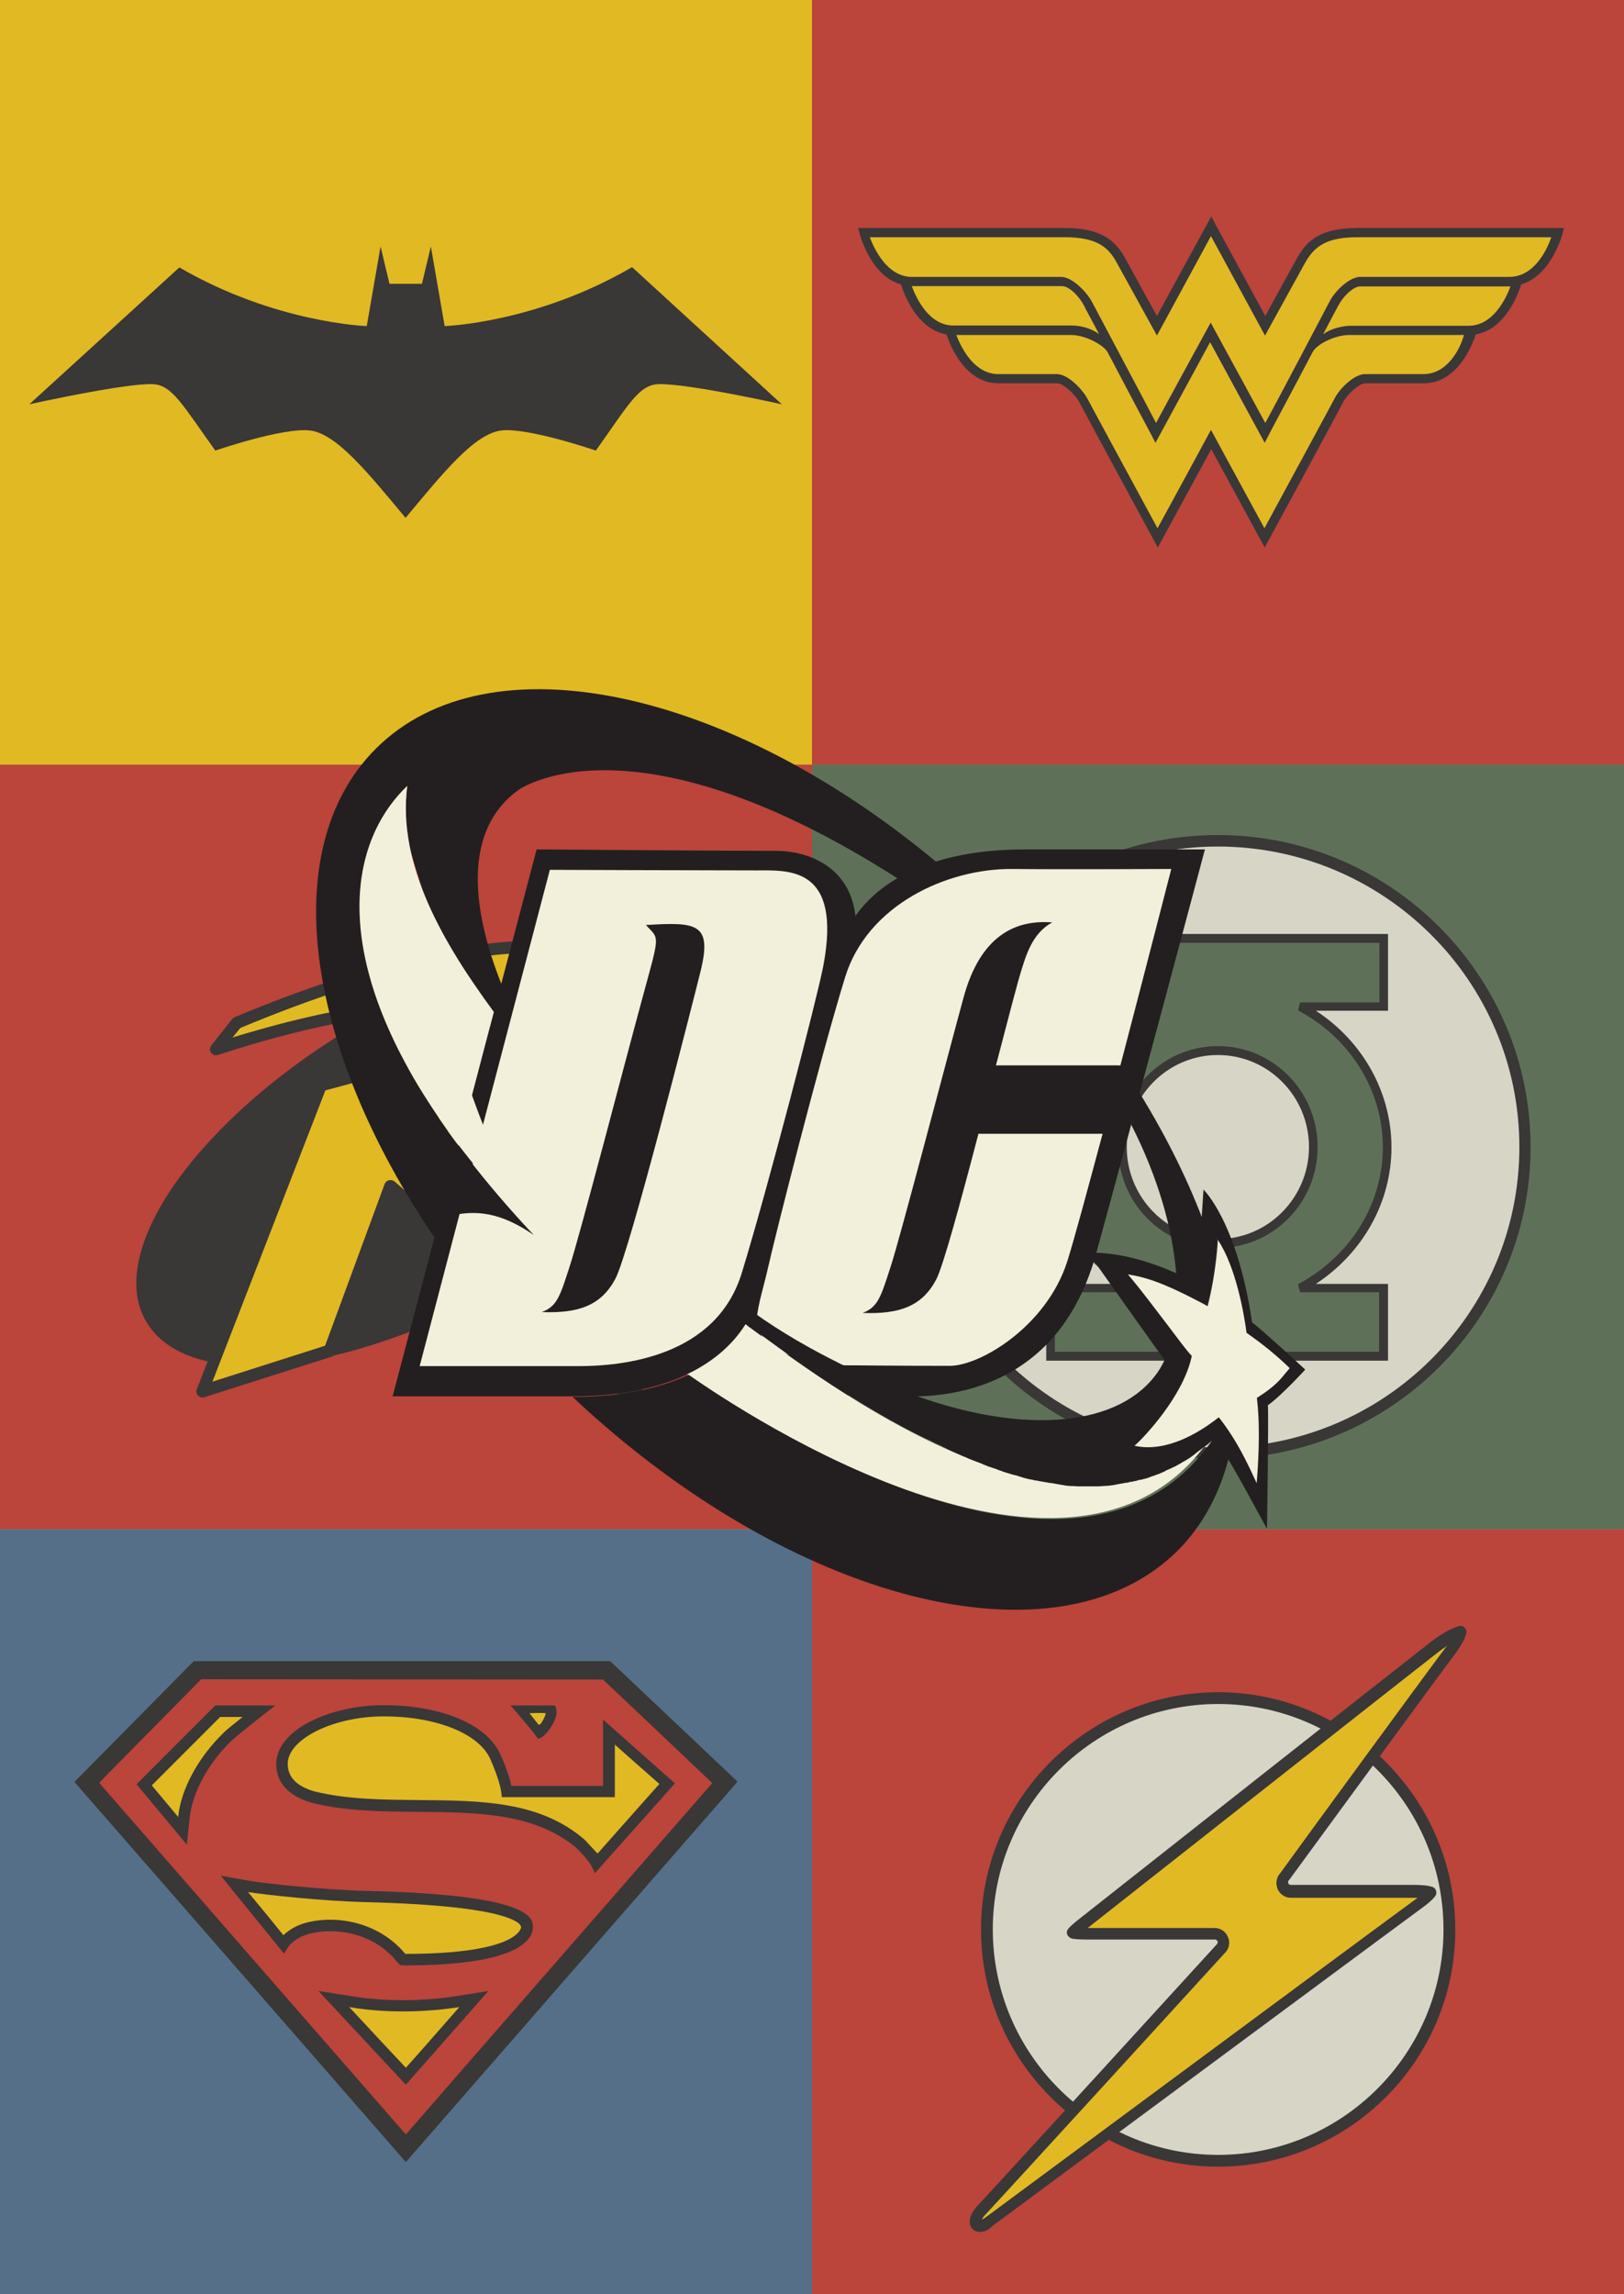 <?xml version="1.0" encoding="utf-8"?>
<!-- Generator: Adobe Illustrator 21.0.0, SVG Export Plug-In . SVG Version: 6.00 Build 0)  -->
<svg version="1.1" id="Layer_1" xmlns="http://www.w3.org/2000/svg" xmlns:xlink="http://www.w3.org/1999/xlink" x="0px" y="0px"
	 viewBox="0 0 565 797.8" style="enable-background:new 0 0 565 797.8;" xml:space="preserve">
<rect x="0" y="0" width="565" height="797.8" fill="#808080" stroke="none"/>
<style type="text/css">
	.st0{opacity:0.76;}
	.st1{fill:#CD3125;}
	.st2{fill:#536C4B;}
	.st3{fill:#F2EFDB;}
	.st4{fill:#231F20;}
	.st5{fill:#FFCA05;}
	.st6{fill:#47698A;}
</style>
<g class="st0">
	<g id="back_22_">
		<rect id="back_7_" y="265.9" class="st1" width="282.5" height="265.9"/>
	</g>
	<g id="back_2_">
		<rect id="back_3_" x="282.5" y="265.9" class="st2" width="282.5" height="265.9"/>
	</g>
	<g id="Green-Lantern_3_">
		<g>
			<path class="st3" d="M423.7,505.4c58.9,0,106.8-47.8,106.8-106.5c0-58.6-48-106.5-106.8-106.5c-58.9,0-106.8,47.8-106.8,106.5
				C316.9,457.5,364.9,505.4,423.7,505.4L423.7,505.4z"/>
			<path class="st4" d="M423.7,507.3c-60,0-108.8-48.7-108.8-108.5s48.7-108.4,108.8-108.4c60,0,108.8,48.7,108.8,108.5
				S483.7,507.3,423.7,507.3L423.7,507.3z M423.7,294.4c-57.8,0-104.9,46.8-104.9,104.5s47,104.5,104.9,104.5
				s104.9-46.8,104.9-104.5S481.5,294.4,423.7,294.4L423.7,294.4z"/>
		</g>
		<path class="st2" d="M452.2,349.9c18.1,9.7,30.3,28,30.3,49s-12.3,39.4-30.3,49h29.1v23.7H365.5V448h29.8
			c-18.1-9.7-30.3-28-30.3-49s12.3-39.4,30.3-49h-29.8v-23.7h115.9V350L452.2,349.9L452.2,349.9z M423.7,432.4
			c18.4,0,33.2-15.1,33.2-33.6c0-18.4-15-33.6-33.2-33.6c-18.3,0-33.2,15.1-33.2,33.6S405.5,432.4,423.7,432.4L423.7,432.4z"/>
		<path class="st4" d="M482.9,473.2H364v-26.7h25.7c-16.4-10.7-26.3-28.5-26.3-47.5c0-19.1,10-36.8,26.3-47.5H364v-26.7h118.9v26.7
			h-25.1c16.4,10.7,26.3,28.5,26.3,47.5c0,19.1-10,36.8-26.3,47.5h25.1V473.2L482.9,473.2z M367,470.1h112.8v-20.7h-27.5l-0.7-2.8
			c18.2-9.7,29.5-27.9,29.5-47.6s-11.3-38-29.5-47.6l0.7-2.8h27.6v-20.7H367v20.7h28.2l0.7,2.8c-18.2,9.7-29.5,27.9-29.5,47.6
			s11.3,38,29.5,47.6l-0.7,2.8H367V470.1L367,470.1z"/>
		<path class="st4" d="M423.7,434c-19.2,0-34.7-15.7-34.7-35.1s15.6-35.1,34.7-35.1c19.2,0,34.7,15.7,34.7,35.1S442.9,434,423.7,434
			L423.7,434z M423.7,366.9c-17.5,0-31.7,14.4-31.7,32s14.2,32,31.7,32s31.7-14.4,31.7-32C455.4,381.2,441.2,366.9,423.7,366.9
			L423.7,366.9z"/>
	</g>
	<g id="back_26_">
		<rect id="back_11_" x="282.5" y="531.9" class="st1" width="282.5" height="265.9"/>
	</g>
	<g id="Robin_1_">
		<path class="st4" d="M252.9,341.3c-6-9.8-18.7-15-36.6-15c-12.5,0-27.4,2.6-42.8,7.6c-16.2,5.2-32.6,12.6-48.8,22.1
			c-19.8,11.6-37.5,25.5-51,40c-13.2,14.1-21.9,28.2-25,40.6c-2.3,9.2-1.5,17.1,2.4,23.4c6,9.8,18.7,15,36.6,15
			c12.5,0,27.4-2.6,42.8-7.6c16.2-5.2,32.6-12.6,48.8-22.1c19.8-11.6,37.5-25.5,51-40c13.2-14.1,21.9-28.2,25-40.6
			C257.6,355.5,256.8,347.6,252.9,341.3z"/>
		<g>
			<path class="st5" d="M74.9,364.9c126.7-40.3,100.8,17.9,70.8,23.5l6.6-21.9l-40.8,11L70.4,483.9l44.3-14.1l21.1-57.2l87.9,77.2
				l-40.3-94.9c81-46,41.2-98.4-101.3-39.1L74.9,364.9z"/>
			<path class="st4" d="M223.8,491.8c-0.5,0-1-0.2-1.3-0.5l-85.7-75.2l-20.1,54.4c-0.3,0.6-0.8,1.1-1.3,1.3l-44.3,14.1
				c-0.8,0.3-1.6,0-2.2-0.6s-0.8-1.4-0.4-2.2l41.2-106.4c0.3-0.6,0.8-1.1,1.4-1.3l40.8-11c0.8-0.2,1.5,0,2,0.6s0.8,1.3,0.5,2.1
				l-5.5,18.3c10.6-3.6,20.2-13.9,19.4-21.8c-0.7-6.9-9.1-10.8-23.8-10.8c-16.4,0-39.6,4.7-68.8,14.1c-0.8,0.3-1.8-0.1-2.3-0.8
				c-0.5-0.8-0.5-1.8,0.1-2.5l7.2-9.1c0.3-0.3,0.5-0.5,0.8-0.7c52.9-22.1,86.5-26.7,105.4-26.7c22.2,0,36.6,6.6,39.6,18.1
				c3.9,14.7-11.1,33.5-40.3,50.4l39.6,93.2c0.4,0.9,0.1,1.9-0.7,2.5C224.6,491.7,224.2,491.8,223.8,491.8L223.8,491.8z
				 M135.9,410.4c0.5,0,1,0.2,1.4,0.5l81.1,71.2l-36.8-86.4c-0.4-1,0-2.1,0.9-2.7c33.5-19,42.6-36.6,39.9-46.7
				c-2.5-9.5-15.5-15-35.6-15c-18.4,0-51.2,4.5-103.2,26.2l-2.7,3.3c26.6-8.1,48-12.2,63.6-12.2c23.2,0,27.5,9.1,28,14.6
				c1,11-12,24.6-26.3,27.3c-0.8,0.2-1.4-0.1-1.9-0.7s-0.7-1.3-0.4-2l5.5-18.3l-36.2,9.7L73.9,480.5l39.2-12.5l20.7-56.2
				c0.3-0.7,0.8-1.2,1.4-1.3C135.5,410.4,135.6,410.4,135.9,410.4L135.9,410.4z"/>
		</g>
	</g>
	<g id="Flash_1_">
		<g>
			<circle class="st3" cx="423.8" cy="671" r="80.5"/>
			<path class="st4" d="M423.8,753.5c-45.5,0-82.5-37.1-82.5-82.5c0-45.5,37.1-82.5,82.5-82.5s82.5,37.1,82.5,82.5
				C506.4,716.5,469.3,753.5,423.8,753.5L423.8,753.5z M423.8,592.6c-43.2,0-78.4,35.2-78.4,78.4s35.2,78.4,78.4,78.4
				s78.4-35.2,78.4-78.4C502.2,627.7,467.1,592.6,423.8,592.6L423.8,592.6z"/>
		</g>
		<g>
			<path class="st5" d="M376.3,669.6c5.4-4.3,115.9-91.4,122.4-96.3c5-3.9,8.1-5.1,9.6-5.4c-0.2,1.1-1.2,3.5-4.3,7.5l0,0
				c-6.4,8.3-55,74.9-57.1,77.7c-0.7,0.9-0.7,2.1-0.2,3.1s1.6,1.7,2.6,1.7H492c3.4,0,5.1,0.3,5.9,0.7c-0.4,0.6-1.2,1.5-3.2,3
				L344.2,772.8c-2.1,1.6-3.7,1.6-4.3,0.9c-0.7-0.8-0.5-2.9,1.5-5c6.3-6.7,82.8-90.4,83.5-91.2c0.8-0.9,1-2.1,0.5-3.2
				c-0.5-1.1-1.6-1.8-2.7-1.8h-44.9c-2.2,0-3.6-0.2-4.5-0.2C373.8,671.6,374.7,670.8,376.3,669.6"/>
			<path class="st4" d="M341,776.2c-1.1,0-2.1-0.4-2.7-1.1c-1.7-1.8-1-5,1.6-7.8c6.2-6.6,82.8-90.4,83.5-91.2c0.2-0.2,0.3-0.7,0.2-1
				c-0.2-0.3-0.5-0.6-0.8-0.6h-44.9c-2,0-3.6-0.1-4.9-0.3c-0.7-0.2-1.4-0.7-1.7-1.4s-0.1-1.5,0.4-2.1c0.7-0.8,1.8-1.8,3.2-2.9
				c5.9-4.7,115.9-91.4,122.4-96.4c5.6-4.4,8.9-5.5,10.4-5.9c0.7-0.2,1.4,0.1,1.9,0.6s0.7,1.2,0.5,1.9c-0.3,1.5-1.5,4.1-4.7,8.3
				c-5.9,7.8-48.4,65.9-56.9,77.5l-0.2,0.2c-0.2,0.2-0.2,0.7-0.1,1c0.2,0.3,0.5,0.5,0.8,0.5h42.7c2.9,0,5.1,0.2,6.6,0.7
				c0.7,0.2,1.1,0.7,1.3,1.3c0.2,0.7,0.1,1.3-0.2,1.8c-0.7,1-1.9,2.1-3.7,3.5c-0.5,0.3-149,110.3-150.4,111.3
				C343.9,775.6,342.3,776.2,341,776.2L341,776.2z M378.4,670.5h44.2c2,0,3.8,1.2,4.6,3.1c0.8,1.8,0.5,4-0.9,5.4
				c-0.7,0.8-77.3,84.6-83.5,91.2c-0.7,0.7-1,1.3-1.2,1.7c0.3-0.2,0.7-0.3,1.2-0.7c128.1-94.8,147.3-109,150.4-111.2
				c-0.4,0-0.9,0-1.4,0h-42.7c-1.9,0-3.6-1.1-4.5-2.8c-0.8-1.7-0.7-3.7,0.4-5.3l0.2-0.2c8.4-11.6,50.9-69.7,56.9-77.6
				c0.5-0.7,0.9-1.2,1.3-1.7c-1.1,0.7-2.2,1.5-3.6,2.6C493.7,579.7,390.7,660.8,378.4,670.5L378.4,670.5z"/>
		</g>
	</g>
	<g id="back_20_">
		<rect id="back_6_" x="277.7" class="st1" width="287.3" height="265.9"/>
	</g>
	<g id="Wonder-Woman_1_">
		<path class="st4" d="M472.3,79.3c-12.6,0-17.5,4.1-21,10.4c0,0-8.9,16.1-11.1,20.2c-2.2-4-18.8-34.6-18.8-34.6
			s-16.8,30.8-18.9,34.6c-2.3-4.1-11.1-20.2-11.1-20.2c-3.5-6.2-8.4-10.4-21-10.4h-71.8l0.5,2c0.2,0.7,3.9,14.7,14.4,17.6
			c0.9,3.1,5.4,15.6,15.8,17.4c1.3,4,6.5,17,18.1,17h20.5c1.9,0,6.1,3.7,7.7,6.7c1.6,3.2,24.8,46,25.8,47.8l1.4,2.6l18.6-34.2
			l18.6,34.2l1.4-2.6c1-1.8,24.2-44.6,25.8-47.8c1.5-3,5.8-6.7,7.7-6.7h20.4c11.6,0,16.8-12.9,18.1-17c10.4-1.8,14.9-14.3,15.8-17.4
			c10.4-3,14.2-16.9,14.4-17.6l0.5-2C544.1,79.3,472.3,79.3,472.3,79.3z"/>
		<path class="st5" d="M317.2,99.5c0.2,0,52.2,0,52.2,0c2.7,0,6.1,3.7,7.7,6.7c0.4,0.9,2.5,4.8,5.3,10c-3.2-2.3-7-3-9.5-3h-41.1
			C323.2,113.3,318.8,103.7,317.2,99.5"/>
		<path class="st5" d="M495.3,130.1h-20.4c-3.8,0-8.9,5.1-10.6,8.5c-1.4,2.7-19.2,35.5-24.4,45.1c-2-3.7-18.6-34.2-18.6-34.2
			s-16.4,30.3-18.6,34.2c-5.2-9.6-23-42.4-24.4-45.1c-1.8-3.3-6.8-8.5-10.6-8.5h-20.4c-8.4,0-12.9-9.2-14.6-13.6h39.9
			c5.1,0,11.3,3.5,12.7,5.9c6.6,12.6,14.7,27.8,15.3,28.9l1.4,2.7l19-35l19,35l1.4-2.7c0.5-1.1,8.7-16.3,15.3-28.9
			c1.6-2.9,8-5.9,12.7-5.9h39.9C508.2,120.9,503.7,130.1,495.3,130.1"/>
		<path class="st5" d="M510.9,113.3h-41.1c-2.5,0-6.8,0.9-9.5,3c2.7-5.2,4.8-9.1,5.3-10c1.5-3,5.1-6.7,7.7-6.7c0,0,52.1,0,52.2,0
			C524,103.7,519.5,113.3,510.9,113.3"/>
		<path class="st5" d="M525.1,96.3h-51.9c-3.8,0-8.9,5.1-10.6,8.5c-0.6,1.2-19.7,37.4-22.4,42.3c-2.3-4.2-19-34.9-19-34.9
			s-16.8,30.7-19,34.9c-2.5-4.9-21.8-41.1-22.4-42.3c-1.8-3.3-6.8-8.5-10.6-8.5h-51.9c-8.6,0-13.1-9.6-14.7-13.8h67.8
			c11,0,15.1,3.3,18.1,8.8l14,25.4l18.8-34.6l18.8,34.6l14-25.4c3.1-5.4,7.1-8.8,18.1-8.8h67.5C538.3,86.7,533.8,96.3,525.1,96.3"/>
	</g>
	<g id="back_19_">
		<rect id="back_5_" y="531.9" class="st6" width="282.5" height="265.9"/>
	</g>
	<g id="Superman_1_">
		<polygon class="st4" points="68.4,580.1 29.1,619.8 141.2,748.2 253.3,619.7 211.4,580.1 		"/>
		<g>
			<path class="st4" d="M141.2,751.9L25.9,619.7l41.5-42h144.9l44.3,41.9L141.2,751.9L141.2,751.9z M32.3,619.9l108.9,124.7
				L250,619.9l-39.6-37.5h-141L32.3,619.9L32.3,619.9z"/>
		</g>
		<path class="st1" d="M209.8,584.1c1.1,1,35.5,33.6,38,36C245.4,622.9,144,739,141.2,742.3C138.3,739,36.8,622.7,34.5,620
			c2.3-2.4,34.4-34.9,35.5-36L209.8,584.1L209.8,584.1z"/>
		<path class="st4" d="M96.1,613.5c0,6.4,4.3,11.1,12.2,13.4c11.7,3,24.8,3.1,37.3,3.2c20.9,0.2,40.6,0.4,55.1,12.7
			c3.9,3.9,5,5.9,5,6l1.3,2.6l27.8-31.2l-25-22.2v23.1h-31.9c-0.4-2-1.4-5.7-3.8-10.9c-4.6-10.5-20.6-17.2-40.7-17.2
			C115.4,593,96.1,601.3,96.1,613.5"/>
		<path class="st5" d="M203.4,639.8c-15.6-13.5-36.1-13.6-57.7-13.8c-12.4-0.1-25-0.2-36.3-3c-6.2-1.8-9.3-5-9.3-9.6
			c0-8.6,15.9-16.5,33.4-16.5c18.3,0,33.2,6,37.1,14.9c3.3,7.4,3.8,11.4,3.8,11.5l0.2,1.7h39.3v-18.3c4.2,3.8,13.5,11.9,15.5,13.7
			c-2.2,2.4-18.8,21.2-21.5,24.2C206.8,643.5,205.4,641.9,203.4,639.8"/>
		<path class="st4" d="M74.9,593.1l-27.4,27.4l17.5,21l1-9.4c0.9-8.7,6.5-19,14.5-26.7c0.7-0.7,6.7-5.6,10.8-8.8l4.5-3.5H74.9
			L74.9,593.1z"/>
		<path class="st5" d="M84.4,597.1c-2.9,2.3-6.1,4.9-6.7,5.6c-8.6,8.3-14.7,19.4-15.7,29c0,0,0,0.1,0,0.2c-3.2-3.9-7.7-9.2-9.2-11
			c2.2-2.2,22.7-22.7,23.8-23.8L84.4,597.1L84.4,597.1z"/>
		<path class="st4" d="M98.8,679.4l1.4-2.2c0.1-0.2,2.2-3.4,7.8-4.8c9.1-2.2,22-0.1,30,9.7l1.2,1.3l1.8,0.1
			c40.1,0,44.4-9.3,44.4-13.3c0-3,0-11.3-57.9-12.6c-15.9-0.4-35.9-2.7-40.7-3.5l-10-1.8L98.8,679.4z"/>
		<path class="st5" d="M86.3,658c5.6,0.9,25.3,3.1,40.9,3.5c52.6,1.3,54.1,8,54.1,8.7c0,0.1-0.4,9.3-40.3,9.3l0,0
			c-9.1-11-23.6-13.5-33.9-11c-4.2,1-6.9,3-8.5,4.5C96.7,670.6,90.2,662.7,86.3,658"/>
		<path class="st4" d="M114.7,696.6l26.5,28.4l28.7-32.6l-10.5,1.7c-7.4,1.2-22.2,2.7-37.8,0l-10.8-1.7L114.7,696.6z"/>
		<path class="st5" d="M159.8,698c-4.8,5.5-16.4,18.7-18.6,21.1c-2.2-2.3-14.5-15.5-19.7-21.1C137.3,700.7,152.1,699.2,159.8,698"/>
		<path class="st4" d="M193,593.1c2,3-1.3,7.4-1.6,8c-1,1.3-2.5,3.3-4.2,3.6c-3-4.2-9.6-11.6-9.6-11.6H193z"/>
		<path class="st5" d="M189.9,595.8c-0.2,1.1-1.9,4.7-2.6,3.9c-0.4-0.5-3.1-3.9-3.1-3.9S188.1,595.6,189.9,595.8"/>
	</g>
	<rect id="back_1_" class="st5" width="282.5" height="265.9"/>
	<path class="st4" d="M219.9,92.9c-33.4,19.5-65.2,20.5-65.2,20.5l-4.8-27.7l-3.1,13h-11.3l-3.1-13l-4.8,27.7c0,0-31.8-1-65.2-20.4
		l-52.2,47.6c0,0,33.3-7.4,43-7c6.7,0.3,10.3,7.2,21.7,23.1c0,0,23.6-8.1,32.9-7s20.2,14.7,33.3,30.4c13.1-15.7,23.9-29.2,33.3-30.4
		c9.3-1.1,32.9,7,32.9,7c11.4-16,14.9-22.8,21.7-23.1c9.8-0.4,43,7,43,7L219.9,92.9z"/>
</g>
<g id="DC-Comics-logo">
	<g id="Dc-Comics-logo">
		<path class="st4" d="M312.6,485.6c7.2,0,53.7,3.6,68.6-49.1c13.8-50.1,38-141.1,38-141.1s-45,0-62.9,0s-54.7,3.6-65,35.8
			c-10.2,32.2-29.6,104.7-32.2,117.1c-6.1,29.2,13.8,36.8,26.6,36.8C298.3,485.1,305.4,485.6,312.6,485.6z"/>
		<path class="st4" d="M186.7,295.4l-50.1,190.2c0,0,45,0,62.9,0s54.7-3.6,65-35.8c10.2-32.2,29.6-104.7,32.2-117.1
			c6.1-29.2-13.8-36.8-26.6-36.8C251.2,295.9,186.7,295.4,186.7,295.4z"/>
		<path class="st3" d="M260.8,461.6c-0.5-0.3-0.9-0.7-1.4-1.1c-5.1,8.1-12.4,13.6-20.3,17.4c0.2,0.2,0.5,0.3,0.7,0.5
			c6.6,4.6,132,93.1,181.1,22C373.9,543.4,296.7,488.1,260.8,461.6z"/>
		<path class="st3" d="M355.2,337.9c-1.2,3.8-4.6,16.9-8.7,32.6h43.3c9-34.4,17.7-68.3,17.7-68.3s-39.5,0.2-55.2,0
			c-23-0.2-50.6,12.6-58.3,37.7c-9,29.3-24.4,90.2-26.9,101.4c-1.3,5.8-3.4,12.3-3.8,17.2c-1.1,11.2,19.6,16.3,27.2,16.3
			c9.6,0,19.5,0.2,39.9,0.2c10.7,0,33.7-13.8,40.9-36.3c2.2-6.9,6.9-24.3,12.3-44.4h-43.2c-6.1,23.4-12.3,46.2-14.7,50.7
			c-4.9,9.2-12.6,12.1-25.6,11.6c5.4-2,6.4-5.8,9.6-15.6c3.3-9.8,19.5-72,25.5-94c6-22.1,18.5-27.2,30.9-26.2
			C359,324.5,356.8,332.8,355.2,337.9z"/>
		<path class="st3" d="M263,302.7c-16.6,0-71.7-0.2-71.7-0.2L146,475.1c0,0,39.5,0,55.2,0s48-3.3,56.9-32.5
			c9-29.3,26.1-95.2,28.3-106.5C293.1,301,274.2,302.7,263,302.7z M243.7,337.9c-2.8,11.3-24.7,97.6-29.6,106.8
			c-4.9,9.2-12.6,12.1-25.6,11.6c5.4-2,6.4-5.8,9.6-15.6c3.3-9.8,19.5-72,25.5-94c6-22.1,5.9-19.9,1.1-25
			C242.4,320.6,247.9,321,243.7,337.9z"/>
		<path class="st4" d="M141.7,273.4c-0.1,0.4-0.1,0.9-0.2,1.3c0,0,0,0,0,0.1c-0.1,0.4-0.1,0.8-0.1,1.2c0,0.1,0,0.2,0,0.3
			c0,0.3-0.1,0.7-0.1,0.9c0,0.2,0,0.2,0,0.4c0,0.3,0,0.6-0.1,0.9c0,0.2,0,0.3,0,0.5s0,0.5,0,0.8c0,0.2,0,0.3,0,0.5s0,0.5,0,0.7
			s0,0.3,0,0.6s0,0.5,0,0.7s0,0.4,0,0.6s0,0.5,0,0.7s0,0.4,0,0.7c0,0.2,0,0.4,0,0.7c0,0.2,0,0.4,0,0.6s0,0.5,0.1,0.7
			c0,0.2,0,0.4,0.1,0.7c0,0.2,0,0.4,0.1,0.7c0,0.2,0.1,0.4,0.1,0.7s0.1,0.4,0.1,0.7s0.1,0.4,0.1,0.7c0,0.2,0.1,0.4,0.1,0.7
			c0,0.2,0.1,0.4,0.1,0.7s0.1,0.4,0.1,0.7s0.1,0.4,0.1,0.7c0,0.2,0.1,0.4,0.1,0.7s0.1,0.4,0.1,0.7s0.1,0.4,0.1,0.7s0.1,0.4,0.2,0.7
			c0.1,0.2,0.1,0.4,0.2,0.7s0.1,0.4,0.2,0.7s0.1,0.4,0.2,0.7c0.1,0.2,0.1,0.4,0.2,0.7c0.1,0.2,0.1,0.4,0.2,0.7s0.1,0.5,0.2,0.7
			s0.1,0.4,0.2,0.6c0.1,0.2,0.1,0.5,0.2,0.7c0.1,0.2,0.1,0.4,0.2,0.6c0.1,0.2,0.2,0.5,0.2,0.7c0.1,0.2,0.1,0.4,0.2,0.6
			c0.1,0.2,0.2,0.5,0.2,0.7c0.1,0.2,0.1,0.4,0.2,0.6c0.1,0.2,0.2,0.5,0.2,0.7c0.1,0.2,0.1,0.4,0.2,0.6c0.1,0.2,0.2,0.5,0.2,0.7
			c0.1,0.2,0.1,0.4,0.2,0.6c0.1,0.2,0.2,0.5,0.2,0.7c0.1,0.2,0.2,0.4,0.2,0.6c0.1,0.2,0.2,0.5,0.2,0.7c0.1,0.2,0.2,0.4,0.2,0.6
			c0.1,0.2,0.2,0.5,0.2,0.7c0.1,0.2,0.2,0.3,0.2,0.6c0.1,0.2,0.2,0.5,0.2,0.7c0.1,0.2,0.2,0.3,0.2,0.5c0.1,0.2,0.2,0.5,0.3,0.7
			s0.2,0.3,0.2,0.5c0.1,0.2,0.2,0.5,0.3,0.7s0.2,0.3,0.2,0.5c0.1,0.2,0.2,0.5,0.3,0.7s0.2,0.3,0.2,0.5c0.1,0.2,0.2,0.5,0.3,0.7
			s0.2,0.3,0.2,0.5c0.1,0.2,0.2,0.5,0.3,0.7s0.2,0.3,0.2,0.5c0.1,0.2,0.2,0.5,0.3,0.7s0.2,0.3,0.2,0.5c0.1,0.2,0.2,0.5,0.4,0.7
			c0.1,0.2,0.2,0.3,0.2,0.5c0.2,0.2,0.2,0.5,0.4,0.8c0.1,0.2,0.2,0.3,0.2,0.4c0.2,0.2,0.2,0.5,0.4,0.7c0.1,0.2,0.2,0.3,0.2,0.5
			c0.2,0.2,0.2,0.5,0.4,0.8c0.1,0.2,0.2,0.3,0.2,0.4c0.2,0.2,0.3,0.6,0.4,0.8c0.1,0.2,0.2,0.2,0.2,0.4c0.2,0.2,0.3,0.6,0.4,0.8
			c0.1,0.2,0.2,0.2,0.2,0.4c0.2,0.2,0.3,0.6,0.4,0.8c0.1,0.2,0.2,0.2,0.2,0.4c0.2,0.2,0.3,0.6,0.5,0.8c0.1,0.2,0.2,0.2,0.2,0.4
			c0.2,0.2,0.3,0.6,0.5,0.8c0.1,0.1,0.2,0.2,0.2,0.3c0.2,0.3,0.3,0.6,0.5,0.9c0.1,0.1,0.2,0.2,0.2,0.3c0.2,0.3,0.3,0.6,0.5,0.8
			c0.1,0.1,0.2,0.2,0.2,0.3c0.2,0.3,0.3,0.6,0.5,0.9c0.1,0.1,0.2,0.2,0.2,0.3c0.2,0.3,0.3,0.6,0.6,0.9c0.1,0.1,0.2,0.2,0.2,0.3
			c0.2,0.3,0.3,0.6,0.6,0.9c0.1,0.1,0.2,0.2,0.2,0.3c0.2,0.3,0.4,0.6,0.6,0.9c0.1,0.1,0.2,0.2,0.2,0.3c0.2,0.3,0.4,0.6,0.6,0.9
			c0.1,0.1,0.1,0.2,0.2,0.2c0.2,0.3,0.4,0.7,0.7,1c0.1,0.1,0.1,0.2,0.2,0.2c0.2,0.3,0.4,0.7,0.7,1c0.1,0.1,0.1,0.2,0.2,0.2
			c0.2,0.3,0.4,0.7,0.7,1c0.1,0.1,0.1,0.2,0.2,0.2c0.2,0.3,0.4,0.7,0.7,1c0.1,0.1,0.1,0.2,0.2,0.2c0.2,0.3,0.5,0.7,0.7,1
			c0,0.1,0.1,0.1,0.1,0.2c0.2,0.3,0.5,0.7,0.7,1c0,0.1,0.1,0.1,0.1,0.2c0.2,0.3,0.5,0.7,0.7,1l0.1,0.1c0.2,0.3,0.5,0.7,0.7,1.1
			c0,0,0,0,0.1,0.1c0.2,0.3,0.5,0.7,0.7,1.1c0,0,0,0,0,0.1c1.1,1.5,2.1,2.9,3.3,4.4l2.5-9.6c-11.7-28.9-13.1-55.1,5.2-68.5
			c3.4-2.5,43-26.1,131.4,30.1c0.5,0.3,1.1,0.7,1.6,1c4.2-2.5,8.8-4.2,13.4-5.6c-72.7-60.9-156.5-79.3-195.8-40
			c-35.5,35.5-23.9,106.9,23.1,173.8l0.2-0.8c0,0-1.6-9.7,3.1-10.7c11-2.5,19.5,0.6,28.6,6.8c-1-1.1-2-2.1-3-3.2
			C112.6,350,116.7,297.4,141.7,273.4z M396.4,380c-1,3.7-2,7.4-2.9,11c19,37.3,19.7,71.2,9.2,86.3c-13,18.6-45.2,21.9-83.8,8.2
			c-0.3,0-0.7,0-1,0c-12.9-5-36.4-15.1-55.9-29.2c-0.7,1.4-1.5,2.8-2.3,4.1c0.5,0.3,0.9,0.7,1.4,1.1c13.2,9.8,32.1,23.6,53.1,34.8
			c0.5,0.2,1,0.6,1.6,0.8c0.1,0,0.1,0.1,0.2,0.1c1.6,0.9,3.3,1.7,4.9,2.5c0.1,0,0.2,0.1,0.2,0.1c0.5,0.2,1,0.5,1.5,0.7
			c0.1,0,0.2,0.1,0.2,0.1c0.6,0.2,1.1,0.5,1.6,0.8l0,0c0.6,0.2,1.1,0.6,1.7,0.8l0,0c0.5,0.2,1.1,0.5,1.6,0.7
			c0.1,0.1,0.2,0.1,0.3,0.2c0.5,0.2,0.9,0.4,1.4,0.7c0.1,0.1,0.2,0.1,0.3,0.2c1.1,0.5,2.2,1,3.3,1.5c0.1,0,0.2,0.1,0.2,0.1
			c0.5,0.2,1,0.4,1.4,0.6c0.2,0.1,0.2,0.1,0.4,0.2c0.4,0.2,0.9,0.3,1.3,0.5c0.1,0.1,0.2,0.1,0.3,0.2c1.1,0.4,2.2,0.9,3.3,1.3
			c0.1,0,0.2,0.1,0.3,0.1c0.4,0.2,0.9,0.3,1.3,0.5c0.2,0.1,0.3,0.1,0.4,0.2c0.4,0.2,0.8,0.3,1.3,0.5c0.2,0.1,0.2,0.1,0.4,0.2
			c1.1,0.4,2.2,0.7,3.3,1.1c0.2,0.1,0.2,0.1,0.4,0.2c0.4,0.2,0.8,0.2,1.2,0.4c0.2,0.1,0.3,0.1,0.5,0.2c0.4,0.2,0.8,0.2,1.2,0.4
			c0.2,0,0.2,0.1,0.4,0.1c0.6,0.2,1.1,0.3,1.6,0.5h0.1c0.5,0.2,1,0.2,1.6,0.4c0.2,0.1,0.3,0.1,0.5,0.2c0.4,0.1,0.7,0.2,1.1,0.3
			c0.2,0.1,0.3,0.1,0.5,0.2c0.4,0.1,0.8,0.2,1.2,0.3c0.2,0,0.2,0.1,0.4,0.1c0.6,0.2,1.1,0.2,1.6,0.3c0.1,0,0.2,0,0.2,0.1
			c0.4,0.1,0.9,0.2,1.3,0.2c0.2,0,0.3,0.1,0.5,0.1c0.4,0.1,0.7,0.2,1.1,0.2c0.2,0,0.3,0.1,0.6,0.1c0.4,0.1,0.8,0.2,1.2,0.2
			c0.2,0,0.2,0.1,0.4,0.1c0.6,0.1,1.1,0.2,1.6,0.2c0.2,0,0.2,0,0.4,0.1c0.4,0.1,0.8,0.1,1.2,0.2c0.2,0,0.3,0.1,0.6,0.1
			c0.3,0.1,0.7,0.1,1.1,0.2c0.2,0,0.3,0,0.6,0.1c0.4,0.1,0.8,0.1,1.2,0.2c0.1,0,0.2,0,0.3,0c0.5,0.1,1.1,0.1,1.6,0.1
			c0.2,0,0.3,0,0.5,0c0.4,0,0.7,0.1,1.1,0.1c0.2,0,0.4,0,0.6,0c0.3,0,0.7,0,1.1,0c0.2,0,0.3,0,0.6,0c0.4,0,0.9,0,1.3,0
			c0.1,0,0.2,0,0.2,0c0.5,0,1.1,0,1.6,0c0.2,0,0.3,0,0.5,0c0.3,0,0.7,0,1.1,0c0.2,0,0.4,0,0.6,0c0.3,0,0.7,0,1.1-0.1
			c0.2,0,0.3,0,0.5,0c0.5,0,1-0.1,1.5-0.1c0.1,0,0.1,0,0.2,0c0.5-0.1,1-0.1,1.5-0.2c0.2,0,0.3,0,0.5-0.1c0.3,0,0.7-0.1,1.1-0.2
			c0.2,0,0.4-0.1,0.6-0.1c0.3-0.1,0.7-0.1,1.1-0.2c0.2,0,0.3-0.1,0.5-0.1c0.5-0.1,1-0.2,1.5-0.2c0.1,0,0.2,0,0.2-0.1
			c0.4-0.1,0.8-0.2,1.2-0.2c0.2,0,0.3-0.1,0.5-0.1c0.3-0.1,0.7-0.2,1-0.2c0.2-0.1,0.3-0.1,0.6-0.2c0.3-0.1,0.7-0.2,1.1-0.2
			c0.2,0,0.3-0.1,0.4-0.1c0.5-0.2,1-0.2,1.5-0.4c0.1,0,0.2-0.1,0.3-0.1c0.4-0.1,0.7-0.2,1.1-0.4c0.2-0.1,0.3-0.1,0.5-0.2
			c0.3-0.1,0.7-0.2,1-0.3c0.2-0.1,0.3-0.2,0.5-0.2c0.3-0.2,0.7-0.2,1.1-0.4c0.2-0.1,0.2-0.1,0.4-0.2c0.5-0.2,1-0.4,1.4-0.6
			c0.1-0.1,0.2-0.1,0.3-0.2c0.3-0.2,0.7-0.3,1.1-0.5c0.2-0.1,0.3-0.2,0.5-0.2c0.3-0.2,0.7-0.3,1-0.5c0.2-0.1,0.3-0.2,0.5-0.2
			c0.4-0.2,0.7-0.4,1.1-0.6c0.1-0.1,0.2-0.1,0.3-0.2c0.5-0.2,0.9-0.5,1.4-0.8c0.2-0.1,0.2-0.2,0.4-0.2c0.3-0.2,0.7-0.4,1-0.6
			c0.2-0.1,0.3-0.2,0.5-0.3c0.3-0.2,0.7-0.4,0.9-0.6c0.2-0.1,0.3-0.2,0.4-0.3c0.4-0.2,0.8-0.6,1.1-0.8c0.1-0.1,0.1-0.1,0.2-0.2
			c0.4-0.3,0.9-0.7,1.3-1c0.2-0.1,0.2-0.2,0.4-0.3c0.3-0.2,0.7-0.5,0.9-0.7c0.2-0.1,0.3-0.2,0.5-0.3c0.3-0.2,0.6-0.5,0.9-0.7
			c0.2-0.1,0.2-0.2,0.4-0.3c0.4-0.4,0.8-0.7,1.3-1.1c-49.3,70.6-174.6-17.9-181.3-22.5c-0.2-0.2-0.4-0.2-0.6-0.4l-0.1-0.1l0,0
			c-13.9,6.5-29.7,7.7-39.7,7.7c-0.2,0-0.5,0-0.7,0c75.8,71.3,168.6,95.4,210.7,53.3C442.4,506.1,435,442.5,396.4,380z"/>
		<path class="st4" d="M435.6,459.9c-5.1-35-16.9-46.2-16.9-46.2c-1.9,29.8-2,29.4-2.6,32.4c-23.4-12.2-37.4-10.3-37.4-10.3
			s26.1,36.9,27.9,39.1c-3.8,12.3-23.9,32.5-23.9,32.5c9.6,1.7,18.7,4.6,40-7.2c5.8,8.6,10.7,18,18.1,31.5c0,0,0.6-40,0.3-43
			c4.7-3.3,13-12.4,13-12.4S438.6,462,435.6,459.9z"/>
		<path class="st3" d="M434,463.5c-1.6-11.3-4.9-25.3-10.5-33.2c-0.5,10.7-2.5,19.9-3.6,23.5c-15.7-8.5-21.9-10-28.2-10.9
			c9.2,10.7,19,25.2,22.6,28.8C411.2,486,396.6,501,394,503c12.7,3.1,25.9-6.8,30-9.8c6.1,7.8,9.8,15.6,13.4,23.5
			c1.1-12.3,1.1-23,0.2-30.6c8.2-5.1,8.9-7.8,11.5-10.4C443.4,470.2,437,465.6,434,463.5z"/>
		<path class="st4" d="M437.6,517.8l-0.4-0.9c-3.3-7.2-6.9-15.3-13.2-23.3c-3.7,2.7-14,10.3-24.8,10.3c-1.8,0-3.5-0.2-5.1-0.6
			l-0.5-0.2l0.4-0.3c2-1.6,17-16.5,20.1-31c-1.7-1.7-4.7-5.6-8.3-10.6c-4.2-5.6-9.3-12.4-14.2-18.1l-0.4-0.5l0.7,0.1
			c6,0.8,12.2,2.3,28,10.9c1.1-4,3-13.1,3.5-23.1v-0.9l0.4,0.6c6.6,9.3,9.6,26.2,10.5,33.2c1.6,1.1,8.7,6,15,12.3l0.2,0.2l-0.2,0.2
			c-0.7,0.7-1.2,1.3-1.8,2c-1.6,2-3.7,4.6-9.6,8.3c0.9,7.7,0.8,18.1-0.2,30.4L437.6,517.8L437.6,517.8z M424,492.9l0.2,0.2
			c6.1,7.8,9.8,15.7,13,22.7c1-11.9,1-22.1,0.1-29.5v-0.2l0.2-0.1c6-3.8,8-6.3,9.6-8.3c0.6-0.7,1.1-1.3,1.6-1.9
			c-6.5-6.4-13.5-11.2-14.9-12.2l-0.1-0.1v0.1c-0.9-6.7-3.7-23-10-32.4c-0.6,10.1-2.5,19-3.5,22.8l-0.1,0.3l-0.2-0.2
			c-15.4-8.3-21.7-10-27.5-10.9c4.8,5.6,9.7,12.3,13.8,17.6c3.8,5,6.7,9,8.3,10.6l0.1,0.1v0.2c-3,14-16.8,28.4-19.9,31.1
			c1.5,0.3,2.9,0.5,4.5,0.5C410.2,503.4,420.6,495.6,424,492.9L424,492.9L424,492.9z"/>
		<path class="st3" d="M159.6,398.3c3.8,5,10.9,13.8,22.6,26.9c-2.9-6.5-12.5-28.8-18-44.3l7.6-29c-17.3-23.5-33.7-51.1-30.1-78.6
			c-21.3,20.4-27.5,61.7,14.1,119.9v0.1c0,0,0.9,1.3,2.9,4C159.1,397.7,159.3,398,159.6,398.3L159.6,398.3z"/>
	</g>
</g>
</svg>

